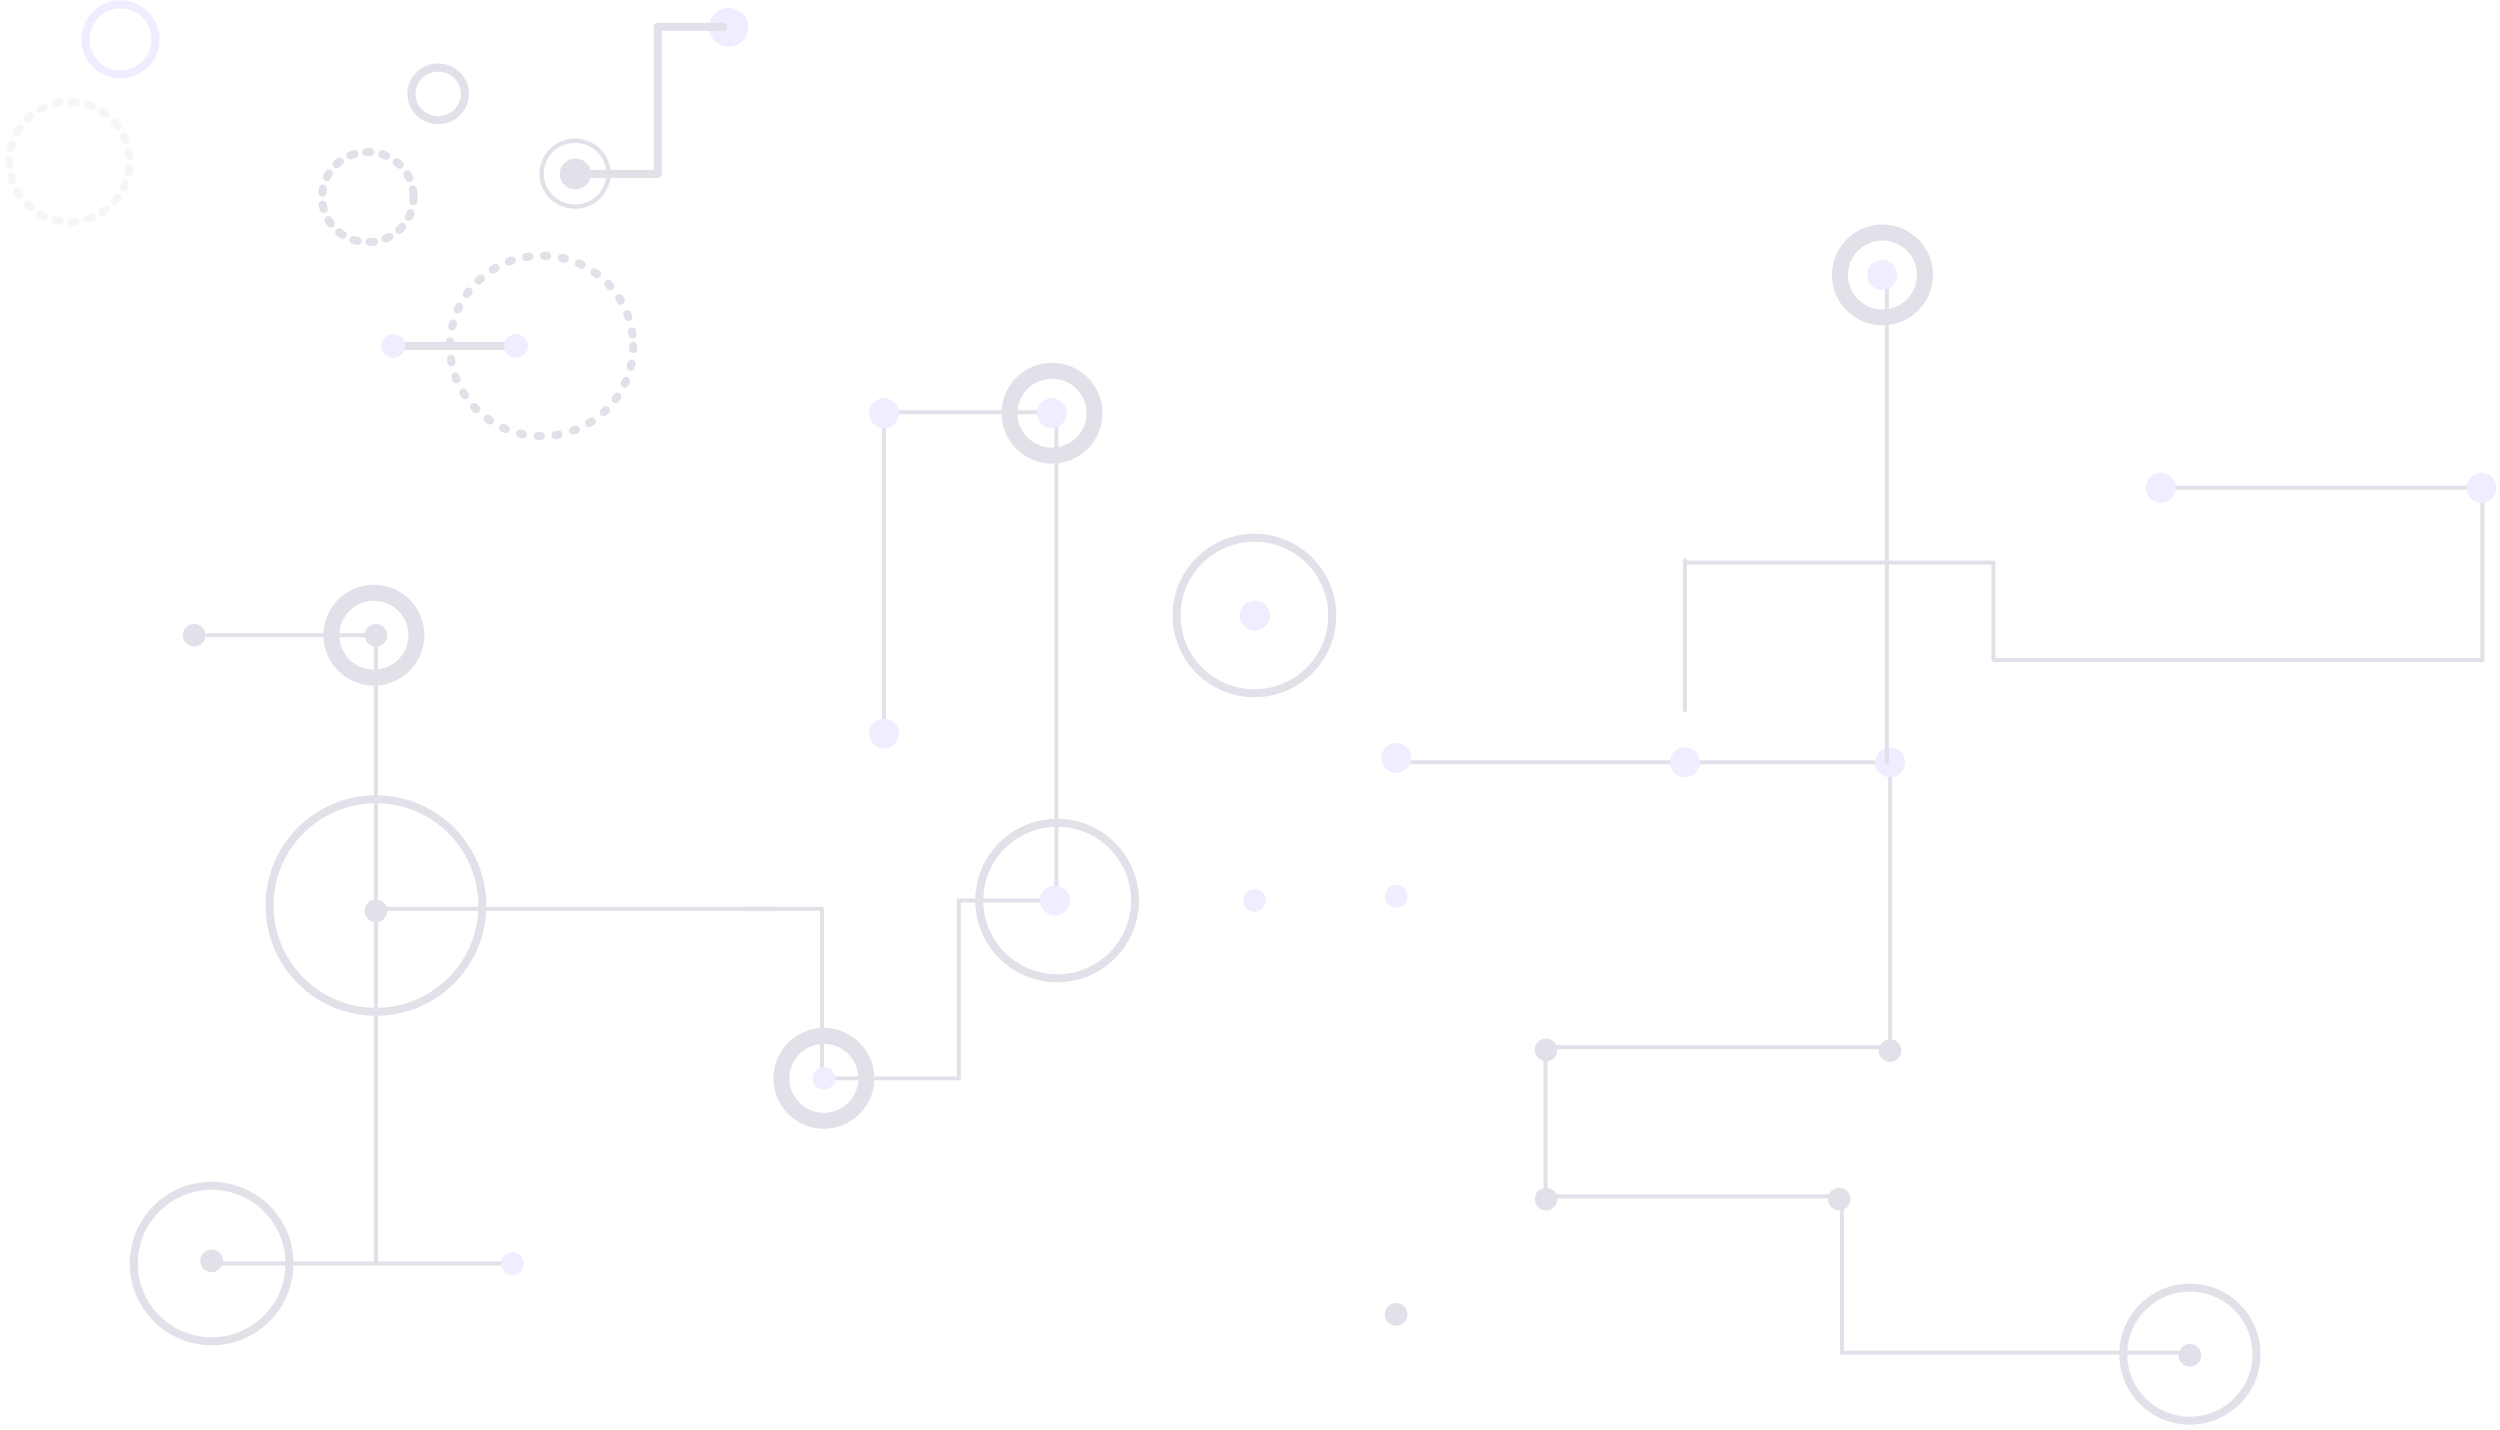 <?xml version="1.0" encoding="UTF-8"?>
<svg width="313px" height="179px" viewBox="0 0 313 179" version="1.1" xmlns="http://www.w3.org/2000/svg" xmlns:xlink="http://www.w3.org/1999/xlink">
    <!-- Generator: Sketch 54 (76480) - https://sketchapp.com -->
    <title>Group 8</title>
    <desc>Created with Sketch.</desc>
    <g id="Page-1" stroke="none" stroke-width="1" fill="none" fill-rule="evenodd" opacity="0.217">
        <g id="Company" transform="translate(-1087, -742)">
            <g id="Component/Whyorchid" transform="translate(0, 486)">
                <g id="Group-8" transform="translate(1085, 254)">
                    <g id="Group-95" transform="translate(11, 0)">
                        <polyline id="Stroke-1" stroke="#7A6D93" stroke-width="0.5" points="264.169 171.351 221.604 171.351 221.604 151.789 184.504 151.789 184.504 133.116 227.639 133.116 227.639 97.437 165.806 97.437"></polyline>
                        <g id="Group-94" transform="translate(0, 0.441)">
                            <path d="M157.8,78.62 C157.8,83.996 153.436,88.355 148.052,88.355 C142.669,88.355 138.304,83.996 138.304,78.62 C138.304,73.244 142.669,68.886 148.052,68.886 C153.436,68.886 157.8,73.244 157.8,78.62 Z" id="Stroke-4" stroke="#7A6D93"></path>
                            <path d="M99.47,136.57 C99.47,139.504 97.088,141.883 94.149,141.883 C91.211,141.883 88.829,139.504 88.829,136.57 C88.829,133.635 91.211,131.256 94.149,131.256 C97.088,131.256 99.47,133.635 99.47,136.57 Z" id="Stroke-6" stroke="#7A6D93" stroke-width="2"></path>
                            <path d="M128.034,53.293 C128.034,56.227 125.652,58.606 122.713,58.606 C119.775,58.606 117.393,56.227 117.393,53.293 C117.393,50.358 119.775,47.979 122.713,47.979 C125.652,47.979 128.034,50.358 128.034,53.293 Z" id="Stroke-8" stroke="#7A6D93" stroke-width="2"></path>
                            <polyline id="Stroke-10" stroke="#7A6D93" stroke-width="0.5" stroke-linecap="round" stroke-linejoin="round" points="84.071 115.345 93.906 115.345 93.906 136.57 111.044 136.57 111.044 114.306 123.262 114.306 123.262 53.175 101.662 53.175 101.662 93.526"></polyline>
                            <path d="M37.811,115.345 L88.092,115.345" id="Stroke-12" stroke="#7A6D93" stroke-width="0.5" stroke-linecap="round" stroke-linejoin="round"></path>
                            <path d="M133.102,114.306 C133.102,119.682 128.737,124.041 123.354,124.041 C117.97,124.041 113.606,119.682 113.606,114.306 C113.606,108.93 117.97,104.571 123.354,104.571 C128.737,104.571 133.102,108.93 133.102,114.306 Z" id="Stroke-16" stroke="#7A6D93"></path>
                            <path d="M51.389,114.931 C51.389,122.279 45.425,128.235 38.067,128.235 C30.71,128.235 24.746,122.279 24.746,114.931 C24.746,107.584 30.71,101.628 38.067,101.628 C45.425,101.628 51.389,107.584 51.389,114.931 Z" id="Stroke-18" stroke="#7A6D93"></path>
                            <path d="M95.568,136.57 C95.568,137.352 94.933,137.986 94.149,137.986 C93.366,137.986 92.731,137.352 92.731,136.57 C92.731,135.788 93.366,135.153 94.149,135.153 C94.933,135.153 95.568,135.788 95.568,136.57" id="Fill-20" fill="#BCA9FF"></path>
                            <path d="M149.47,114.306 C149.47,115.088 148.835,115.723 148.052,115.723 C147.268,115.723 146.633,115.088 146.633,114.306 C146.633,113.524 147.268,112.89 148.052,112.89 C148.835,112.89 149.47,113.524 149.47,114.306" id="Fill-22" fill="#BCA9FF"></path>
                            <path d="M167.224,113.781 C167.224,114.563 166.589,115.198 165.806,115.198 C165.022,115.198 164.388,114.563 164.388,113.781 C164.388,112.999 165.022,112.364 165.806,112.364 C166.589,112.364 167.224,112.999 167.224,113.781" id="Fill-24" fill="#BCA9FF"></path>
                            <path d="M103.561,93.395 C103.561,94.432 102.719,95.272 101.681,95.272 C100.642,95.272 99.8,94.432 99.8,93.395 C99.8,92.357 100.642,91.517 101.681,91.517 C102.719,91.517 103.561,92.357 103.561,93.395" id="Fill-26" fill="#BCA9FF"></path>
                            <path d="M103.561,53.293 C103.561,54.33 102.719,55.171 101.681,55.171 C100.642,55.171 99.8,54.33 99.8,53.293 C99.8,52.256 100.642,51.415 101.681,51.415 C102.719,51.415 103.561,52.256 103.561,53.293" id="Fill-28" fill="#BCA9FF"></path>
                            <path d="M124.563,53.293 C124.563,54.33 123.722,55.171 122.683,55.171 C121.645,55.171 120.803,54.33 120.803,53.293 C120.803,52.256 121.645,51.415 122.683,51.415 C123.722,51.415 124.563,52.256 124.563,53.293" id="Fill-30" fill="#BCA9FF"></path>
                            <path d="M124.965,114.306 C124.965,115.343 124.123,116.184 123.084,116.184 C122.045,116.184 121.204,115.343 121.204,114.306 C121.204,113.269 122.045,112.429 123.084,112.429 C124.123,112.429 124.965,113.269 124.965,114.306" id="Fill-32" fill="#BCA9FF"></path>
                            <path d="M166.796,165.12 C167.35,165.673 167.35,166.57 166.796,167.123 C166.243,167.676 165.344,167.676 164.79,167.123 C164.236,166.57 164.236,165.673 164.79,165.12 C165.344,164.567 166.243,164.567 166.796,165.12" id="Fill-34" fill="#7A6D93"></path>
                            <path d="M273.51,171.1 C273.51,175.698 269.778,179.427 265.172,179.427 C260.567,179.427 256.834,175.698 256.834,171.1 C256.834,166.501 260.567,162.773 265.172,162.773 C269.778,162.773 273.51,166.501 273.51,171.1 Z" id="Stroke-36" stroke="#7A6D93"></path>
                            <path d="M10.467,6.479 C10.466,8.898 8.502,10.86 6.082,10.861 C3.662,10.862 1.701,8.903 1.702,6.484 C1.703,4.066 3.667,2.104 6.088,2.103 C8.507,2.101 10.469,4.061 10.467,6.479 Z" id="Stroke-13" stroke="#BCA9FF" stroke-width="1.017" stroke-linecap="round" transform="translate(6.085, 6.482) rotate(-150) translate(-6.085, -6.482) "></path>
                            <path d="M266.175,170.24 C266.729,170.794 266.729,171.691 266.175,172.244 C265.622,172.797 264.723,172.797 264.169,172.244 C263.615,171.691 263.615,170.794 264.169,170.24 C264.723,169.687 265.622,169.687 266.175,170.24" id="Fill-38" fill="#7A6D93"></path>
                            <path d="M222.275,150.684 C222.828,151.237 222.828,152.134 222.275,152.687 C221.721,153.24 220.822,153.24 220.268,152.687 C219.715,152.134 219.715,151.237 220.268,150.684 C220.822,150.131 221.721,150.131 222.275,150.684" id="Fill-40" fill="#7A6D93"></path>
                            <path d="M228.642,132.09 C229.196,132.643 229.196,133.541 228.642,134.094 C228.088,134.647 227.189,134.647 226.636,134.094 C226.082,133.541 226.082,132.643 226.636,132.09 C227.189,131.537 228.088,131.537 228.642,132.09" id="Fill-42" fill="#7A6D93"></path>
                            <path d="M167.686,96.463 C167.686,97.5 166.844,98.341 165.805,98.341 C164.767,98.341 163.925,97.5 163.925,96.463 C163.925,95.426 164.767,94.585 165.805,94.585 C166.844,94.585 167.686,95.426 167.686,96.463" id="Fill-44" fill="#BCA9FF"></path>
                            <path d="M149.992,78.62 C149.992,79.657 149.149,80.498 148.111,80.498 C147.072,80.498 146.231,79.657 146.231,78.62 C146.231,77.583 147.072,76.742 148.111,76.742 C149.149,76.742 149.992,77.583 149.992,78.62" id="Fill-46" fill="#BCA9FF"></path>
                            <polyline id="Stroke-48" stroke="#7A6D93" stroke-width="0.5" stroke-linecap="round" stroke-linejoin="round" points="38.067 81.087 38.067 159.751 16.495 159.751"></polyline>
                            <path d="M39.07,114.599 C39.624,115.152 39.624,116.05 39.07,116.603 C38.517,117.156 37.619,117.156 37.065,116.603 C36.51,116.05 36.51,115.152 37.065,114.599 C37.619,114.046 38.517,114.046 39.07,114.599" id="Fill-50" fill="#7A6D93"></path>
                            <path d="M43.132,81.087 C43.132,84.021 40.749,86.4 37.81,86.4 C34.873,86.4 32.491,84.021 32.491,81.087 C32.491,78.152 34.873,75.773 37.81,75.773 C40.749,75.773 43.132,78.152 43.132,81.087 Z" id="Stroke-52" stroke="#7A6D93" stroke-width="2"></path>
                            <path d="M229.519,96.997 C229.519,98.034 228.677,98.875 227.638,98.875 C226.6,98.875 225.758,98.034 225.758,96.997 C225.758,95.959 226.6,95.119 227.638,95.119 C228.677,95.119 229.519,95.959 229.519,96.997" id="Fill-54" fill="#BCA9FF"></path>
                            <path d="M37.811,81.087 L16.988,81.087" id="Stroke-56" stroke="#7A6D93" stroke-width="0.5" stroke-linecap="round" stroke-linejoin="round"></path>
                            <path d="M39.07,80.085 C39.624,80.638 39.624,81.535 39.07,82.088 C38.517,82.641 37.619,82.641 37.065,82.088 C36.51,81.535 36.51,80.638 37.065,80.085 C37.619,79.532 38.517,79.532 39.07,80.085" id="Fill-58" fill="#7A6D93"></path>
                            <path d="M16.316,80.085 C16.87,80.638 16.87,81.535 16.316,82.088 C15.762,82.641 14.864,82.641 14.31,82.088 C13.756,81.535 13.756,80.638 14.31,80.085 C14.864,79.532 15.762,79.532 16.316,80.085" id="Fill-60" fill="#7A6D93"></path>
                            <path d="M18.501,158.417 C19.055,158.97 19.055,159.868 18.501,160.421 C17.947,160.974 17.049,160.974 16.495,160.421 C15.941,159.868 15.941,158.97 16.495,158.417 C17.049,157.864 17.947,157.864 18.501,158.417" id="Fill-62" fill="#7A6D93"></path>
                            <path d="M27.246,159.751 C27.246,165.127 22.881,169.486 17.498,169.486 C12.115,169.486 7.75,165.127 7.75,159.751 C7.75,154.375 12.115,150.017 17.498,150.017 C22.881,150.017 27.246,154.375 27.246,159.751 Z" id="Stroke-64" stroke="#7A6D93"></path>
                            <path d="M53.739,159.751 L38.067,159.751" id="Stroke-66" stroke="#7A6D93" stroke-width="0.5" stroke-linecap="round" stroke-linejoin="round"></path>
                            <path d="M56.576,159.751 C56.576,160.533 55.941,161.168 55.158,161.168 C54.374,161.168 53.74,160.533 53.74,159.751 C53.74,158.969 54.374,158.334 55.158,158.334 C55.941,158.334 56.576,158.969 56.576,159.751" id="Fill-68" fill="#BCA9FF"></path>
                            <path d="M185.571,132.006 C186.124,132.559 186.124,133.456 185.571,134.009 C185.017,134.562 184.118,134.562 183.564,134.009 C183.011,133.456 183.011,132.559 183.564,132.006 C184.118,131.453 185.017,131.453 185.571,132.006" id="Fill-70" fill="#7A6D93"></path>
                            <path d="M185.571,150.684 C186.124,151.237 186.124,152.134 185.571,152.687 C185.017,153.24 184.118,153.24 183.564,152.687 C183.011,152.134 183.011,151.237 183.564,150.684 C184.118,150.131 185.017,150.131 185.571,150.684" id="Fill-72" fill="#7A6D93"></path>
                            <polyline id="Stroke-76" stroke="#7A6D93" stroke-width="0.5" stroke-linecap="round" stroke-linejoin="round" points="201.948 71.994 240.583 71.994 240.583 84.196 301.798 84.196 301.798 62.625 261.393 62.625"></polyline>
                            <path d="M261.524,64.521 C260.485,64.521 259.643,63.681 259.643,62.644 C259.643,61.606 260.485,60.765 261.524,60.765 C262.562,60.765 263.404,61.606 263.404,62.644 C263.404,63.681 262.562,64.521 261.524,64.521" id="Fill-78" fill="#BCA9FF"></path>
                            <path d="M301.68,64.521 C300.641,64.521 299.799,63.681 299.799,62.644 C299.799,61.606 300.641,60.765 301.68,60.765 C302.718,60.765 303.561,61.606 303.561,62.644 C303.561,63.681 302.718,64.521 301.68,64.521" id="Fill-80" fill="#BCA9FF"></path>
                            <path d="M201.948,98.875 C200.91,98.875 200.068,98.034 200.068,96.996 C200.068,95.959 200.91,95.119 201.948,95.119 C202.987,95.119 203.829,95.959 203.829,96.996 C203.829,98.034 202.987,98.875 201.948,98.875" id="Fill-82" fill="#BCA9FF"></path>
                            <path d="M201.948,71.697 L201.948,90.476" id="Stroke-86" stroke="#7A6D93" stroke-width="0.5" stroke-linecap="round" stroke-linejoin="round"></path>
                            <path d="M232.007,35.983 C232.007,38.918 229.625,41.297 226.687,41.297 C223.749,41.297 221.366,38.918 221.366,35.983 C221.366,33.049 223.749,30.67 226.687,30.67 C229.625,30.67 232.007,33.049 232.007,35.983 Z" id="Stroke-88" stroke="#7A6D93" stroke-width="2"></path>
                            <path d="M227.235,96.997 L227.235,35.866" id="Stroke-90" stroke="#7A6D93" stroke-width="0.5" stroke-linecap="round" stroke-linejoin="round"></path>
                            <path d="M228.537,35.983 C228.537,37.02 227.695,37.861 226.656,37.861 C225.618,37.861 224.776,37.02 224.776,35.983 C224.776,34.946 225.618,34.106 226.656,34.106 C227.695,34.106 228.537,34.946 228.537,35.983" id="Fill-92" fill="#BCA9FF"></path>
                        </g>
                    </g>
                    <path d="M18.213,22.249 C18.211,26.401 14.84,29.768 10.687,29.77 C6.532,29.772 3.166,26.409 3.169,22.257 C3.171,18.106 6.54,14.738 10.695,14.736 C14.849,14.733 18.215,18.098 18.213,22.249 Z" id="Stroke-11" stroke="#D5D2E0" stroke-width="1.017" stroke-linecap="round" stroke-dasharray="0.512,1.535" transform="translate(10.691, 22.253) rotate(-150) translate(-10.691, -22.253) "></path>
                    <g id="Group-21" transform="translate(42, 3)">
                        <path d="M53.688,2.416 C53.688,3.75 52.59,4.831 51.235,4.831 C49.88,4.831 48.782,3.75 48.782,2.416 C48.782,1.081 49.88,0 51.235,0 C52.59,0 53.688,1.081 53.688,2.416" id="Fill-1" fill="#BCA9FF"></path>
                        <polyline id="Stroke-3" stroke="#7A6D93" stroke-linecap="round" stroke-linejoin="round" points="33.476 20.776 42.361 20.776 42.361 2.355 50.545 2.355"></polyline>
                        <path d="M36.183,20.744 C36.183,23.021 34.309,24.868 31.997,24.868 C29.684,24.868 27.81,23.021 27.81,20.744 C27.81,18.467 29.684,16.621 31.997,16.621 C34.309,16.621 36.183,18.467 36.183,20.744 Z" id="Stroke-5" stroke="#7A6D93" stroke-width="0.536"></path>
                        <path d="M33.412,19.415 C34.175,20.167 34.175,21.386 33.412,22.138 C32.649,22.89 31.41,22.89 30.647,22.138 C29.884,21.386 29.884,20.167 30.647,19.415 C31.41,18.663 32.649,18.663 33.412,19.415" id="Fill-7" fill="#7A6D93"></path>
                        <path d="M39.279,42.314 C39.279,48.552 34.143,53.609 27.81,53.609 C21.476,53.609 16.342,48.552 16.342,42.314 C16.342,36.077 21.476,31.02 27.81,31.02 C34.143,31.02 39.279,36.077 39.279,42.314 Z" id="Stroke-9" stroke="#7A6D93" stroke-width="1.017" stroke-linecap="round" stroke-dasharray="0.375,1.873"></path>
                        <path d="M11.788,23.675 C11.788,26.794 9.22,29.322 6.054,29.322 C2.887,29.322 0.32,26.794 0.32,23.675 C0.32,20.557 2.887,18.028 6.054,18.028 C9.22,18.028 11.788,20.557 11.788,23.675 Z" id="Stroke-11" stroke="#7A6D93" stroke-width="1.017" stroke-linecap="round" stroke-dasharray="0.512,1.535"></path>
                        <path d="M18.204,10.749 C18.204,12.568 16.706,14.042 14.86,14.042 C13.013,14.042 11.516,12.568 11.516,10.749 C11.516,8.931 13.013,7.456 14.86,7.456 C16.706,7.456 18.204,8.931 18.204,10.749 Z" id="Stroke-13" stroke="#7A6D93" stroke-width="1.017" stroke-linecap="round"></path>
                        <path d="M9.498,42.314 L23.878,42.314" id="Stroke-15" stroke="#7A6D93" stroke-linecap="round" stroke-linejoin="round"></path>
                        <path d="M26.105,42.314 C26.105,43.134 25.43,43.799 24.598,43.799 C23.765,43.799 23.09,43.134 23.09,42.314 C23.09,41.494 23.765,40.83 24.598,40.83 C25.43,40.83 26.105,41.494 26.105,42.314" id="Fill-17" fill="#BCA9FF"></path>
                        <path d="M10.754,42.314 C10.754,43.134 10.08,43.798 9.248,43.798 C8.416,43.798 7.742,43.134 7.742,42.314 C7.742,41.496 8.416,40.832 9.248,40.832 C10.08,40.832 10.754,41.496 10.754,42.314" id="Fill-19" fill="#BCA9FF"></path>
                    </g>
                </g>
            </g>
        </g>
    </g>
</svg>
